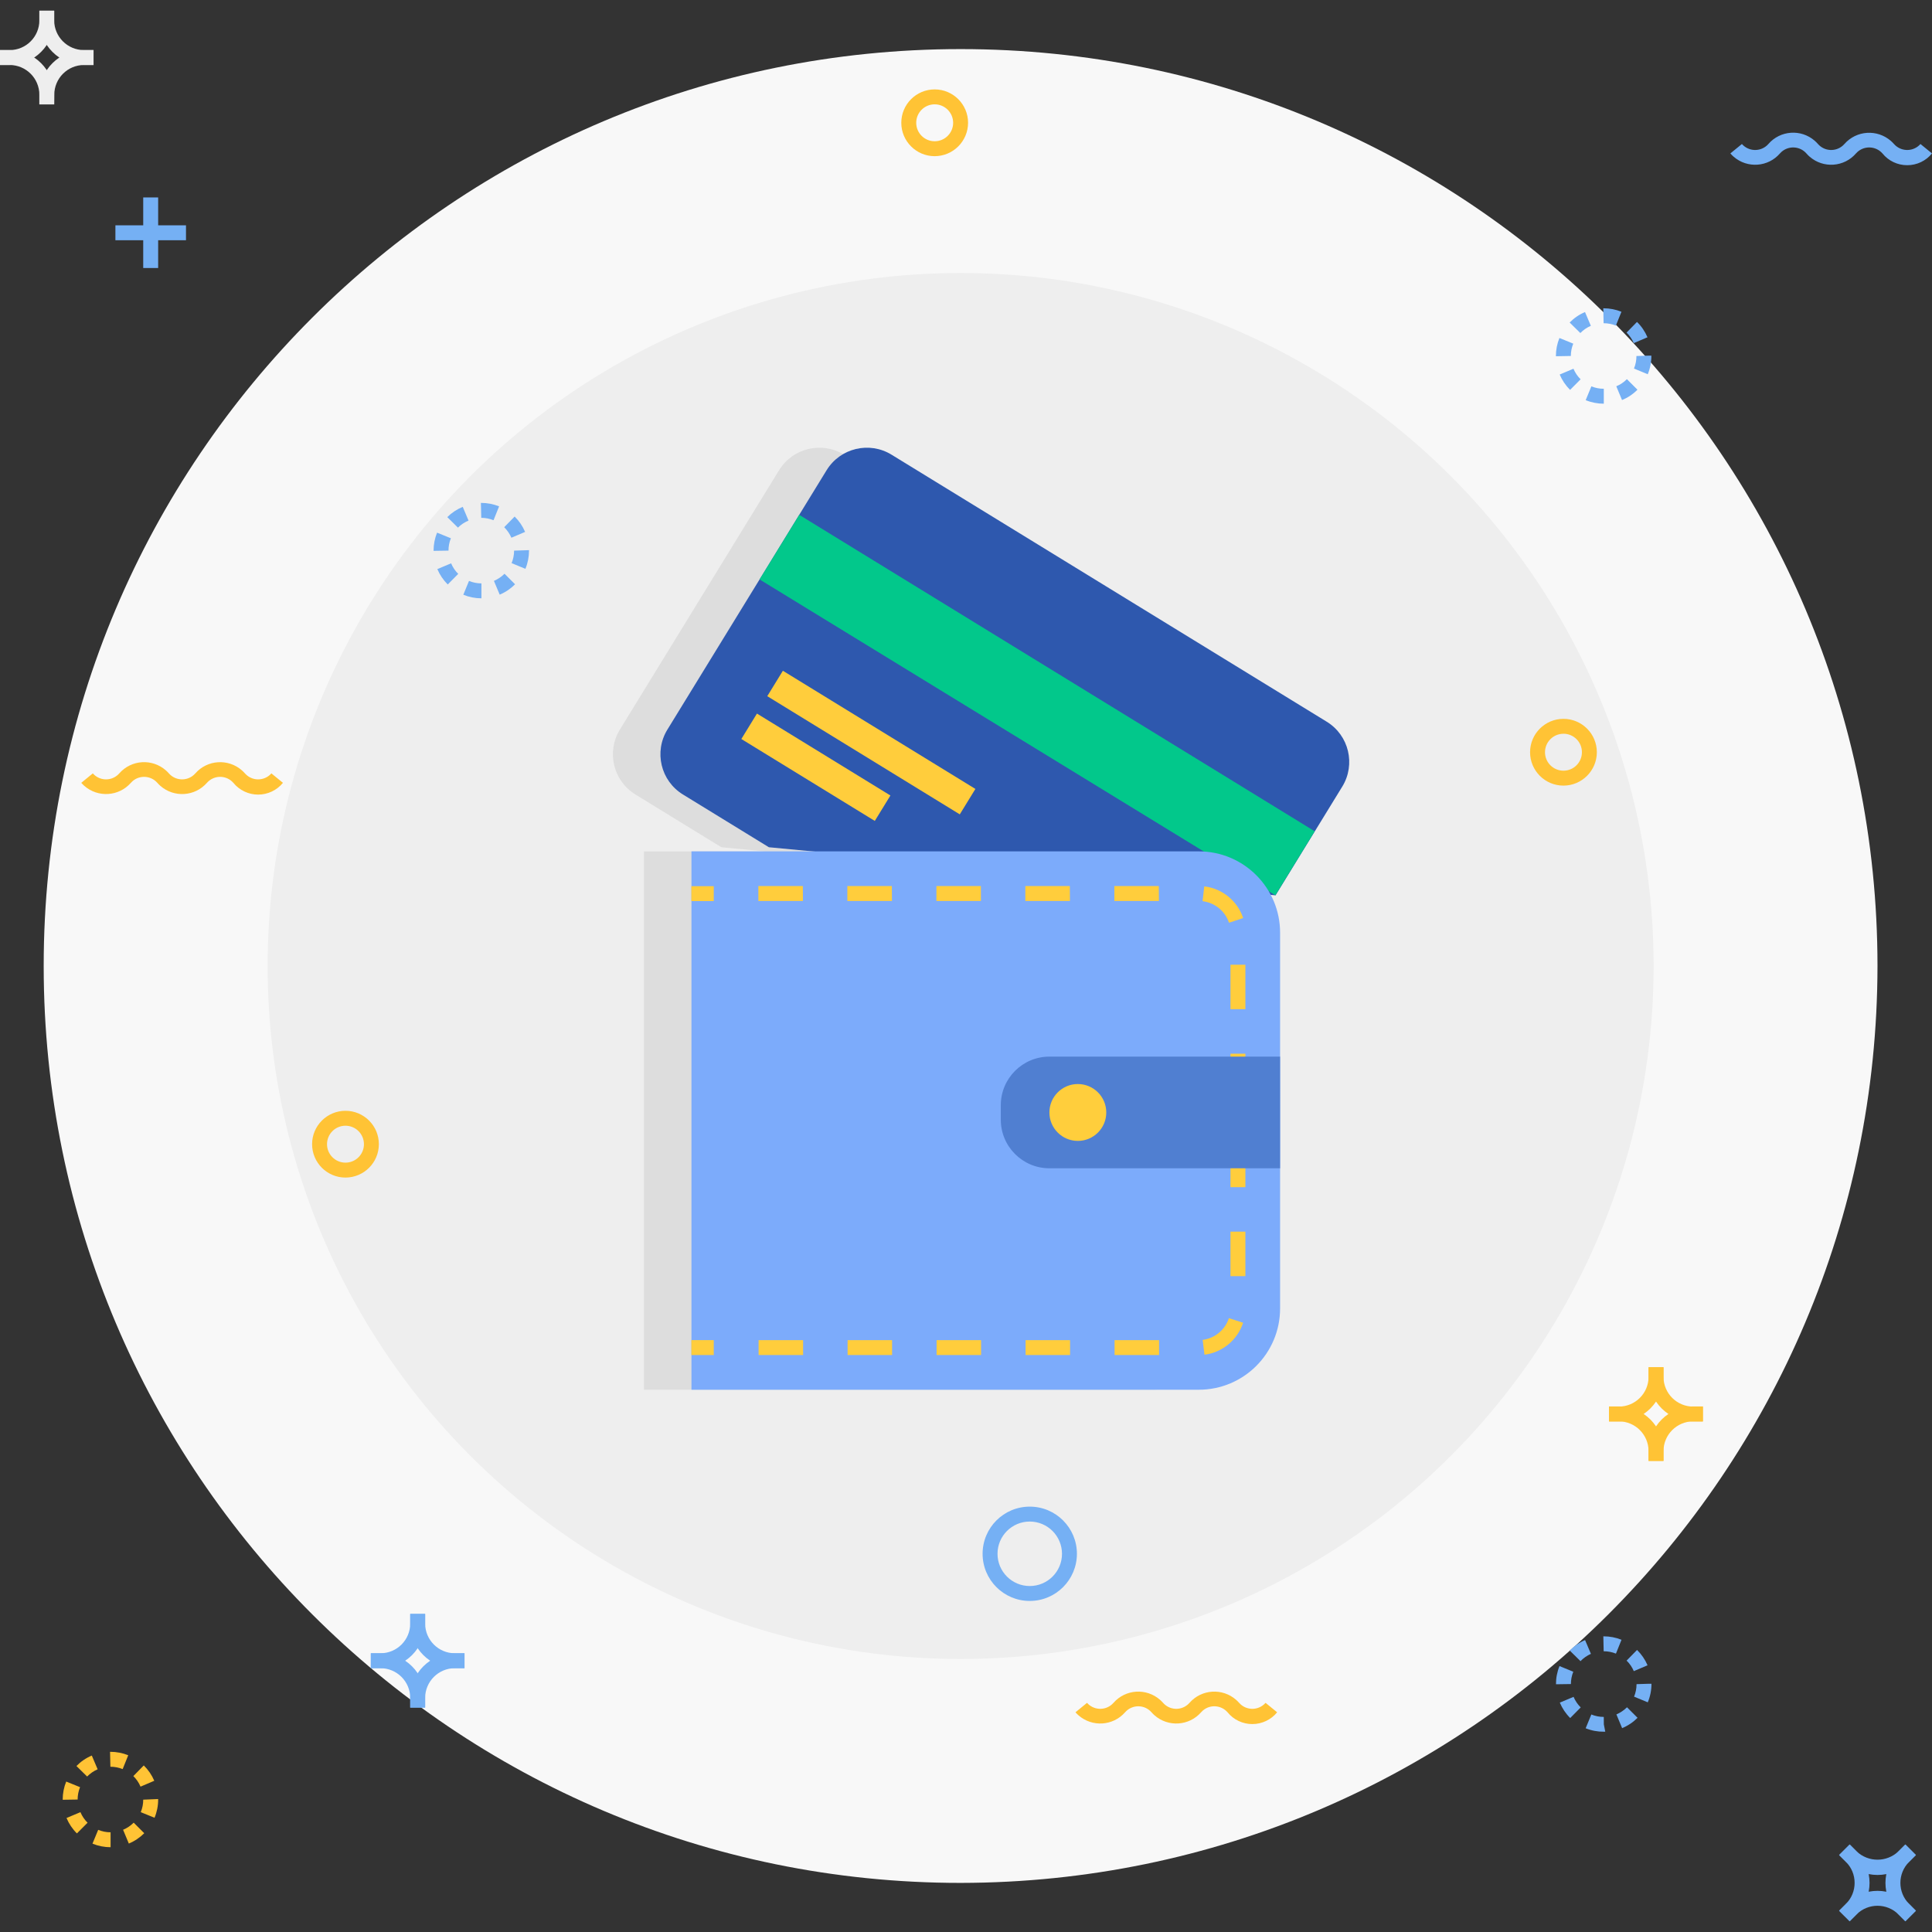 <?xml version="1.0" encoding="iso-8859-1"?>
<!-- Generator: Adobe Illustrator 19.0.0, SVG Export Plug-In . SVG Version: 6.00 Build 0)  -->
<svg version="1.1" id="Capa_1" xmlns="http://www.w3.org/2000/svg" xmlns:xlink="http://www.w3.org/1999/xlink" x="0px" y="0px"
	 viewBox="0 0 512 512" style="enable-background:new 0 0 512 512;" xml:space="preserve">
<rect x="0" y="0" width="512" height="512" fill="#333333" stroke="none"/>
<path style="fill:#F8F8F8;" d="M254.575,498.989c-134.197,0.009-242.989-108.783-242.997-242.98
	C11.568,121.812,120.36,13.02,254.557,13.011s242.989,108.783,242.998,242.98V256C497.407,390.136,388.711,498.832,254.575,498.989z
	"/>
<g>
	<circle style="fill:#EEEEEE;" cx="254.575" cy="256" r="183.652"/>
	<path style="fill:#EEEEEE;" d="M2.555,17.227H0v-3.955h2.555c4.346,0,7.875-3.529,7.875-7.875l0,0V2.842h3.929v2.555
		C14.35,11.916,9.074,17.209,2.555,17.227z"/>
	<path style="fill:#EEEEEE;" d="M24.788,17.227h-2.529c-6.527-0.009-11.82-5.302-11.829-11.829V2.842h3.929v2.555
		c0.009,4.346,3.529,7.866,7.875,7.875h2.555V17.227z"/>
	<path style="fill:#EEEEEE;" d="M14.358,27.665H10.43v-2.564c-0.009-4.346-3.529-7.866-7.875-7.875H0v-3.955h2.555
		c6.519,0.017,11.794,5.311,11.803,11.829C14.358,25.101,14.358,27.665,14.358,27.665z"/>
	<path style="fill:#EEEEEE;" d="M14.358,27.665H10.43v-2.564c0.009-6.527,5.302-11.82,11.829-11.829h2.529v3.955h-2.529
		c-4.346,0.009-7.866,3.529-7.875,7.875L14.358,27.665z"/>
</g>
<g>
	<path style="fill:#75B0F4;" d="M497.555,496.885c-3.138,0-6.154-1.252-8.361-3.477l-1.808-1.808l2.799-2.799l1.808,1.808
		c3.12,2.972,8.014,2.972,11.134,0l1.808-1.808l2.799,2.799l-1.808,1.808C503.708,495.643,500.701,496.894,497.555,496.885z"/>
	<path style="fill:#75B0F4;" d="M504.934,509.158l-1.808-1.808c-4.615-4.624-4.615-12.107,0-16.731l1.808-1.808l2.799,2.799
		l-1.808,1.808c-3.068,3.077-3.068,8.057,0,11.134l1.808,1.817L504.934,509.158z"/>
	<path style="fill:#75B0F4;" d="M490.184,509.158l-2.799-2.79l1.808-1.817c3.068-3.077,3.068-8.057,0-11.134l-1.808-1.808
		l2.799-2.799l1.808,1.808c4.607,4.624,4.607,12.107,0,16.731L490.184,509.158z"/>
	<path style="fill:#75B0F4;" d="M504.934,509.158l-1.808-1.808c-3.077-3.068-8.057-3.068-11.134,0l-1.808,1.808l-2.799-2.79
		l1.808-1.817c4.624-4.607,12.107-4.607,16.731,0l1.808,1.817L504.934,509.158z"/>
	<path style="fill:#75B0F4;" d="M100.83,442.085h-2.555v-3.955h2.555c4.354,0,7.875-3.52,7.883-7.875v-2.555h3.955v2.555
		C112.659,436.792,107.366,442.077,100.83,442.085z"/>
	<path style="fill:#75B0F4;" d="M123.098,442.085h-2.555c-6.527-0.009-11.82-5.302-11.829-11.829v-2.555h3.955v2.555
		c0,4.346,3.529,7.875,7.875,7.875h2.555V442.085z"/>
	<path style="fill:#75B0F4;" d="M112.668,452.524h-3.955v-2.564c-0.009-4.346-3.537-7.866-7.883-7.874h-2.555v-3.955h2.555
		c6.536,0.009,11.829,5.293,11.838,11.829C112.668,449.96,112.668,452.524,112.668,452.524z"/>
	<path style="fill:#75B0F4;" d="M112.668,452.524h-3.955v-2.564c0.009-6.527,5.302-11.82,11.829-11.829h2.555v3.955h-2.555
		c-4.346,0.009-7.866,3.529-7.875,7.874V452.524z"/>
</g>
<g>
	<path style="fill:#FFC335;" d="M429.013,376.716h-2.607v-3.955h2.607c4.346,0,7.875-3.529,7.875-7.875v-2.555h3.955v2.555
		C440.834,371.415,435.541,376.708,429.013,376.716z"/>
	<path style="fill:#FFC335;" d="M451.281,376.716h-2.555c-6.536-0.009-11.829-5.293-11.838-11.829v-2.555h3.955v2.555
		c0.009,4.354,3.529,7.875,7.883,7.875h2.555L451.281,376.716z"/>
	<path style="fill:#FFC335;" d="M440.843,387.155h-3.955v-2.607c-0.009-4.346-3.529-7.866-7.875-7.875h-2.607v-3.955h2.607
		c6.536,0.009,11.838,5.311,11.829,11.847c0,0.026,0,0.043,0,0.07V387.155z"/>
	<path style="fill:#FFC335;" d="M440.843,387.155h-3.955v-2.607c0.009-6.536,5.302-11.82,11.838-11.829h2.555v3.955h-2.555
		c-4.346,0.009-7.874,3.529-7.883,7.875L440.843,387.155z"/>
	<path style="fill:#FFC335;" d="M414.333,208.197c-4.885,0-8.848-3.963-8.848-8.848c0-4.885,3.963-8.848,8.848-8.848
		s8.848,3.963,8.848,8.848C423.173,204.233,419.218,208.188,414.333,208.197z M414.333,194.455c-2.703,0-4.893,2.19-4.893,4.893
		s2.19,4.893,4.893,4.893s4.893-2.19,4.893-4.893l0,0c0.009-2.703-2.182-4.893-4.885-4.902h-0.009V194.455z"/>
</g>
<path style="fill:#75B0F4;" d="M272.896,424.268c-6.901,0-12.498-5.597-12.498-12.498s5.597-12.498,12.498-12.498
	c6.901,0,12.498,5.597,12.498,12.498l0,0C285.386,418.67,279.797,424.259,272.896,424.268z M272.896,403.226
	c-4.719,0-8.544,3.824-8.544,8.544s3.824,8.544,8.544,8.544c4.72,0,8.544-3.824,8.544-8.544
	C281.431,407.05,277.616,403.234,272.896,403.226z"/>
<g>
	<path style="fill:#FFC335;" d="M91.556,312.069c-4.885,0-8.848-3.963-8.848-8.848s3.963-8.848,8.848-8.848s8.848,3.963,8.848,8.848
		C100.396,308.106,96.441,312.06,91.556,312.069z M91.556,298.328c-2.703,0-4.893,2.19-4.893,4.893s2.19,4.893,4.893,4.893
		c2.703,0,4.893-2.19,4.893-4.893l0,0C96.441,300.518,94.26,298.336,91.556,298.328z"/>
	<path style="fill:#FFC335;" d="M247.7,41.389c-4.885,0-8.848-3.963-8.848-8.848s3.963-8.848,8.848-8.848
		c4.885,0,8.848,3.963,8.848,8.848l0,0C256.539,37.426,252.584,41.38,247.7,41.389z M247.7,27.648c-2.703,0-4.893,2.19-4.893,4.893
		c0,2.703,2.19,4.893,4.893,4.893c2.703,0,4.893-2.19,4.893-4.893l0,0C252.584,29.838,250.403,27.656,247.7,27.648z"/>
	<path style="fill:#FFC335;" d="M68.411,210.578c-2.547,0-4.963-1.147-6.571-3.12c-1.704-1.938-4.65-2.121-6.588-0.417
		c-0.148,0.13-0.287,0.269-0.417,0.417c-3.19,3.633-8.709,3.989-12.342,0.8c-0.287-0.252-0.556-0.521-0.8-0.8
		c-1.712-1.938-4.667-2.121-6.597-0.417c-0.148,0.13-0.287,0.269-0.417,0.417c-3.19,3.633-8.726,3.981-12.351,0.791
		c-0.278-0.243-0.539-0.513-0.791-0.791l3.059-2.503c1.704,1.938,4.65,2.129,6.588,0.426c0.148-0.13,0.296-0.278,0.426-0.426
		c3.19-3.633,8.709-3.989,12.342-0.8c0.287,0.252,0.556,0.521,0.8,0.8c1.704,1.938,4.65,2.129,6.588,0.426
		c0.148-0.13,0.296-0.278,0.426-0.426c3.19-3.633,8.726-3.981,12.351-0.791c0.278,0.243,0.539,0.513,0.791,0.791
		c1.704,1.938,4.65,2.129,6.588,0.426c0.148-0.13,0.296-0.278,0.426-0.426l3.059,2.503
		C73.374,209.431,70.958,210.578,68.411,210.578z"/>
</g>
<path style="fill:#75B0F4;" d="M505.429,43.779c-2.547,0.009-4.963-1.139-6.562-3.12c-1.712-1.938-4.667-2.121-6.597-0.417
	c-0.148,0.13-0.287,0.269-0.417,0.417c-3.146,3.633-8.631,4.024-12.264,0.878c-0.313-0.269-0.608-0.565-0.878-0.878
	c-1.704-1.938-4.65-2.121-6.588-0.417c-0.148,0.13-0.287,0.269-0.417,0.417c-3.146,3.633-8.631,4.024-12.264,0.878
	c-0.313-0.269-0.608-0.565-0.878-0.878l3.059-2.494c1.712,1.938,4.667,2.121,6.597,0.417c0.148-0.13,0.287-0.269,0.417-0.417
	c3.146-3.633,8.631-4.024,12.264-0.878c0.313,0.269,0.608,0.565,0.878,0.878c1.704,1.938,4.65,2.121,6.588,0.417
	c0.148-0.13,0.287-0.269,0.417-0.417c3.19-3.633,8.709-3.989,12.342-0.8c0.287,0.252,0.556,0.521,0.8,0.8
	c1.712,1.938,4.667,2.121,6.597,0.417c0.148-0.13,0.287-0.269,0.417-0.417L512,40.659C510.392,42.641,507.976,43.788,505.429,43.779
	z"/>
<path style="fill:#FFC335;" d="M331.886,456.896c-2.547,0.009-4.963-1.139-6.571-3.12c-1.695-1.938-4.633-2.138-6.571-0.443
	c-0.156,0.139-0.304,0.287-0.443,0.443c-3.19,3.633-8.726,3.981-12.351,0.791c-0.278-0.243-0.539-0.513-0.791-0.791
	c-1.686-1.938-4.624-2.129-6.562-0.443c-0.156,0.139-0.304,0.287-0.443,0.443c-3.19,3.633-8.726,3.981-12.351,0.791
	c-0.278-0.243-0.539-0.513-0.791-0.791l3.059-2.503c1.712,1.938,4.667,2.121,6.597,0.417c0.148-0.13,0.287-0.269,0.417-0.417
	c3.19-3.633,8.709-3.989,12.342-0.8c0.287,0.252,0.556,0.522,0.8,0.8c1.704,1.938,4.65,2.121,6.588,0.417
	c0.148-0.13,0.287-0.269,0.417-0.417c3.19-3.633,8.718-3.989,12.351-0.8c0.287,0.252,0.548,0.513,0.8,0.8
	c1.704,1.938,4.65,2.121,6.588,0.417c0.148-0.13,0.287-0.269,0.417-0.417l3.068,2.503
	C336.849,455.748,334.432,456.896,331.886,456.896z"/>
<g>
	<path style="fill:#75B0F4;" d="M127.583,158.559L127.583,158.559c-1.643,0-3.277-0.322-4.798-0.947l1.504-3.659
		c1.043,0.426,2.164,0.652,3.294,0.652V158.559z M132.424,157.586l-1.53-3.65c1.052-0.443,1.999-1.078,2.807-1.886l2.799,2.79
		C135.336,156.013,133.954,156.951,132.424,157.586z M118.657,154.892c-1.173-1.165-2.112-2.547-2.755-4.076l3.65-1.53
		c0.435,1.052,1.078,1.999,1.886,2.799L118.657,154.892z M139.238,150.746l-3.659-1.512c0.435-1.052,0.661-2.173,0.661-3.311
		l3.955-0.13v0.13C140.194,147.573,139.873,149.216,139.238,150.746z M114.902,145.983v-0.061c0-1.634,0.313-3.251,0.921-4.763
		l3.668,1.486c-0.426,1.043-0.643,2.156-0.634,3.277L114.902,145.983z M135.527,142.506c-0.452-1.043-1.104-1.99-1.912-2.79
		l2.773-2.825c1.182,1.165,2.121,2.547,2.773,4.068L135.527,142.506z M121.351,139.82l-2.816-2.781
		c1.173-1.165,2.564-2.086,4.094-2.72l1.538,3.642c-1.043,0.435-1.999,1.06-2.799,1.86H121.351z M130.79,137.865
		c-1.034-0.417-2.138-0.634-3.251-0.634l-0.096-3.955h0.096c1.617,0,3.225,0.313,4.728,0.913L130.79,137.865z"/>
	<path style="fill:#75B0F4;" d="M425.05,458.921L425.05,458.921v-1.947l0.356,1.938L425.05,458.921z M425.05,458.921
		c-1.651,0.017-3.294-0.287-4.832-0.913l1.504-3.65c1.043,0.426,2.164,0.643,3.294,0.643L425.05,458.921z M429.883,457.982
		l-1.521-3.65c1.052-0.443,1.999-1.086,2.807-1.886l2.799,2.79c-1.173,1.173-2.573,2.112-4.111,2.747L429.883,457.982
		L429.883,457.982z M416.124,455.296c-1.182-1.165-2.112-2.555-2.755-4.085l3.642-1.53c0.443,1.052,1.086,1.999,1.895,2.799
		L416.124,455.296z M436.697,451.142l-3.65-1.512c0.435-1.052,0.652-2.173,0.652-3.311l3.172-0.104h0.782
		c0.009,1.695-0.322,3.372-0.982,4.928H436.697z M412.647,446.344h-0.296c-0.009-1.651,0.304-3.285,0.93-4.815l3.659,1.495
		c-0.417,1.034-0.634,2.147-0.634,3.268L412.647,446.344z M432.977,442.868c-0.443-1.052-1.095-1.999-1.912-2.79l2.773-2.825
		c1.182,1.165,2.129,2.547,2.781,4.068L432.977,442.868z M418.81,440.182l-2.816-2.773c1.156-1.182,2.538-2.129,4.068-2.773
		l1.547,3.65c-1.052,0.469-2.008,1.139-2.799,1.973V440.182z M428.24,438.226c-1.034-0.417-2.138-0.626-3.251-0.626l-0.087-3.955
		h0.087c1.617,0,3.225,0.304,4.728,0.913L428.24,438.226z"/>
	<path style="fill:#75B0F4;" d="M425.024,106.984L425.024,106.984c-1.643,0-3.277-0.313-4.798-0.939l1.504-3.659
		c1.043,0.426,2.164,0.643,3.294,0.643L425.024,106.984z M429.856,106.019l-1.521-3.65c1.052-0.435,2.008-1.078,2.807-1.886
		l2.799,2.79C432.777,104.455,431.386,105.385,429.856,106.019z M416.089,103.325c-1.173-1.165-2.112-2.547-2.755-4.076l3.65-1.53
		c0.443,1.052,1.086,1.999,1.895,2.799L416.089,103.325z M436.671,99.179l-3.65-1.512c0.435-1.052,0.652-2.182,0.652-3.32
		l3.172-0.096h0.782C437.644,95.937,437.322,97.614,436.671,99.179z M412.334,94.407v-0.07c0-1.634,0.313-3.251,0.93-4.763
		l3.668,1.495c-0.426,1.034-0.643,2.147-0.643,3.268L412.334,94.407z M432.959,90.931c-0.443-1.043-1.095-1.999-1.903-2.79
		l2.764-2.825c1.191,1.156,2.129,2.538,2.781,4.068L432.959,90.931z M418.792,88.245l-2.816-2.773
		c1.156-1.182,2.538-2.129,4.068-2.773l1.547,3.642c-1.043,0.452-1.99,1.104-2.781,1.912L418.792,88.245z M428.222,86.289
		c-1.034-0.417-2.138-0.634-3.251-0.634l-0.087-3.955h0.087c1.617,0,3.225,0.313,4.728,0.921L428.222,86.289z"/>
</g>
<path style="fill:#FFC335;" d="M29.308,489.532L29.308,489.532c-1.643,0-3.277-0.322-4.798-0.947l1.512-3.659
	c1.043,0.435,2.155,0.652,3.285,0.652V489.532z M34.14,488.559l-1.521-3.65c1.052-0.435,2.008-1.078,2.807-1.886l2.799,2.799
	C37.052,486.994,35.67,487.924,34.14,488.559z M20.382,485.873c-1.182-1.165-2.112-2.555-2.755-4.085l3.685-1.547
	c0.443,1.052,1.086,1.999,1.895,2.799L20.382,485.873z M40.954,481.727l-3.65-1.486c0.435-1.052,0.652-2.173,0.652-3.311
	l3.955-0.165v0.122C41.919,478.546,41.589,480.198,40.954,481.727z M16.618,476.956v-0.061c0-1.634,0.313-3.251,0.93-4.763
	l3.668,1.486c-0.426,1.043-0.643,2.156-0.643,3.277L16.618,476.956z M37.243,473.479c-0.443-1.052-1.095-1.999-1.903-2.799
	l2.764-2.825c1.182,1.165,2.129,2.547,2.781,4.068L37.243,473.479z M23.076,470.785l-2.816-2.773
	c1.156-1.182,2.538-2.129,4.068-2.773l1.547,3.642c-1.043,0.452-1.982,1.104-2.781,1.912L23.076,470.785z M32.506,468.829
	c-1.034-0.417-2.138-0.626-3.251-0.626l-0.087-3.955h0.087c1.617,0,3.225,0.304,4.728,0.913L32.506,468.829z"/>
<g>
	<rect x="37.956" y="52.323" style="fill:#75B0F4;" width="3.955" height="18.704"/>
	<rect x="30.585" y="59.711" style="fill:#75B0F4;" width="18.704" height="3.955"/>
</g>
<path style="fill:#DDDDDD;" d="M343.063,208.466c3.616-5.884,1.773-13.594-4.111-17.209l-115.276-70.758
	c-5.884-3.616-13.594-1.773-17.209,4.111l-7.266,11.829l0,0l-6.023,9.813l-28.899,47.091c-3.616,5.884-1.773,13.585,4.111,17.201
	c0,0,0.009,0,0.009,0.009l22.772,13.976l11.551,1.095h-32.072v142.671h134.44c11.899,0,21.546-9.648,21.546-21.546v-99.579
	c0-3.494-0.852-6.927-2.477-10.021l1.225,0.122L343.063,208.466z"/>
<path style="fill:#2E58AE;" d="M203.764,224.528l-22.772-13.976c-5.893-3.607-7.735-11.308-4.128-17.201c0,0,0-0.009,0.009-0.009
	l42.189-68.733c3.616-5.884,11.325-7.727,17.209-4.111l115.319,70.758c5.893,3.607,7.735,11.308,4.128,17.201
	c0,0,0,0.009-0.009,0.009l-17.679,28.804"/>
<polygon style="fill:#02C88B;" points="337.987,237.27 201.296,153.553 211.804,136.439 348.408,220.295 "/>
<g>
	
		<rect x="226.877" y="166.878" transform="matrix(-0.523 0.852 -0.852 -0.523 519.326 103.054)" style="fill:#FFCD3C;" width="7.909" height="59.881"/>
	
		<rect x="212.186" y="182.615" transform="matrix(-0.523 0.852 -0.852 -0.523 502.529 125.54)" style="fill:#FFCD3C;" width="7.909" height="41.512"/>
</g>
<path style="fill:#7CABFB;" d="M317.692,368.294H183.243V225.623h134.449c11.899,0,21.546,9.648,21.546,21.546v99.579
	C339.239,358.647,329.591,368.294,317.692,368.294z"/>
<g>
	<rect x="183.217" y="234.845" style="fill:#FFCD3C;" width="5.936" height="3.955"/>
	<path style="fill:#FFCD3C;" d="M307.167,359.099h-11.794v-3.955h11.794V359.099z M283.578,359.099h-11.786v-3.955h11.786V359.099z
		 M259.998,359.099h-11.794v-3.955h11.794V359.099z M236.409,359.099h-11.786v-3.955h11.786V359.099z M212.829,359.099h-11.794
		v-3.955h11.794V359.099z M319.196,359.012l-0.478-3.929c3.233-0.417,5.936-2.651,6.953-5.754l3.763,1.217
		C327.948,355.109,323.959,358.412,319.196,359.012z M330.043,338.196h-3.955v-11.794h3.955V338.196z M330.043,314.616h-3.955
		v-11.794h3.955V314.616z M330.043,291.027h-3.955v-11.794h3.955V291.027z M330.043,267.447h-3.955v-11.794h3.955V267.447z
		 M325.697,244.536c-1.034-3.103-3.763-5.319-7.005-5.71l0.452-3.929c4.772,0.565,8.787,3.833,10.308,8.396L325.697,244.536z
		 M307.124,238.765h-11.812v-3.955h11.786L307.124,238.765z M283.543,238.765h-11.82v-3.955h11.794L283.543,238.765z
		 M259.955,238.765H248.16v-3.955h11.786L259.955,238.765z M236.375,238.765h-11.82v-3.955h11.794L236.375,238.765z
		 M212.786,238.765h-11.812v-3.955h11.786L212.786,238.765z"/>
	<rect x="183.217" y="355.144" style="fill:#FFCD3C;" width="5.936" height="3.955"/>
</g>
<path style="fill:#507FD1;" d="M339.23,309.609h-61.127c-7.11,0-12.881-5.771-12.881-12.881v-3.833
	c0-7.11,5.771-12.881,12.881-12.881h61.127V309.609z"/>
<circle style="fill:#FFCE3C;" cx="285.638" cy="294.816" r="7.536"/>
<g>
</g>
<g>
</g>
<g>
</g>
<g>
</g>
<g>
</g>
<g>
</g>
<g>
</g>
<g>
</g>
<g>
</g>
<g>
</g>
<g>
</g>
<g>
</g>
<g>
</g>
<g>
</g>
<g>
</g>
</svg>
